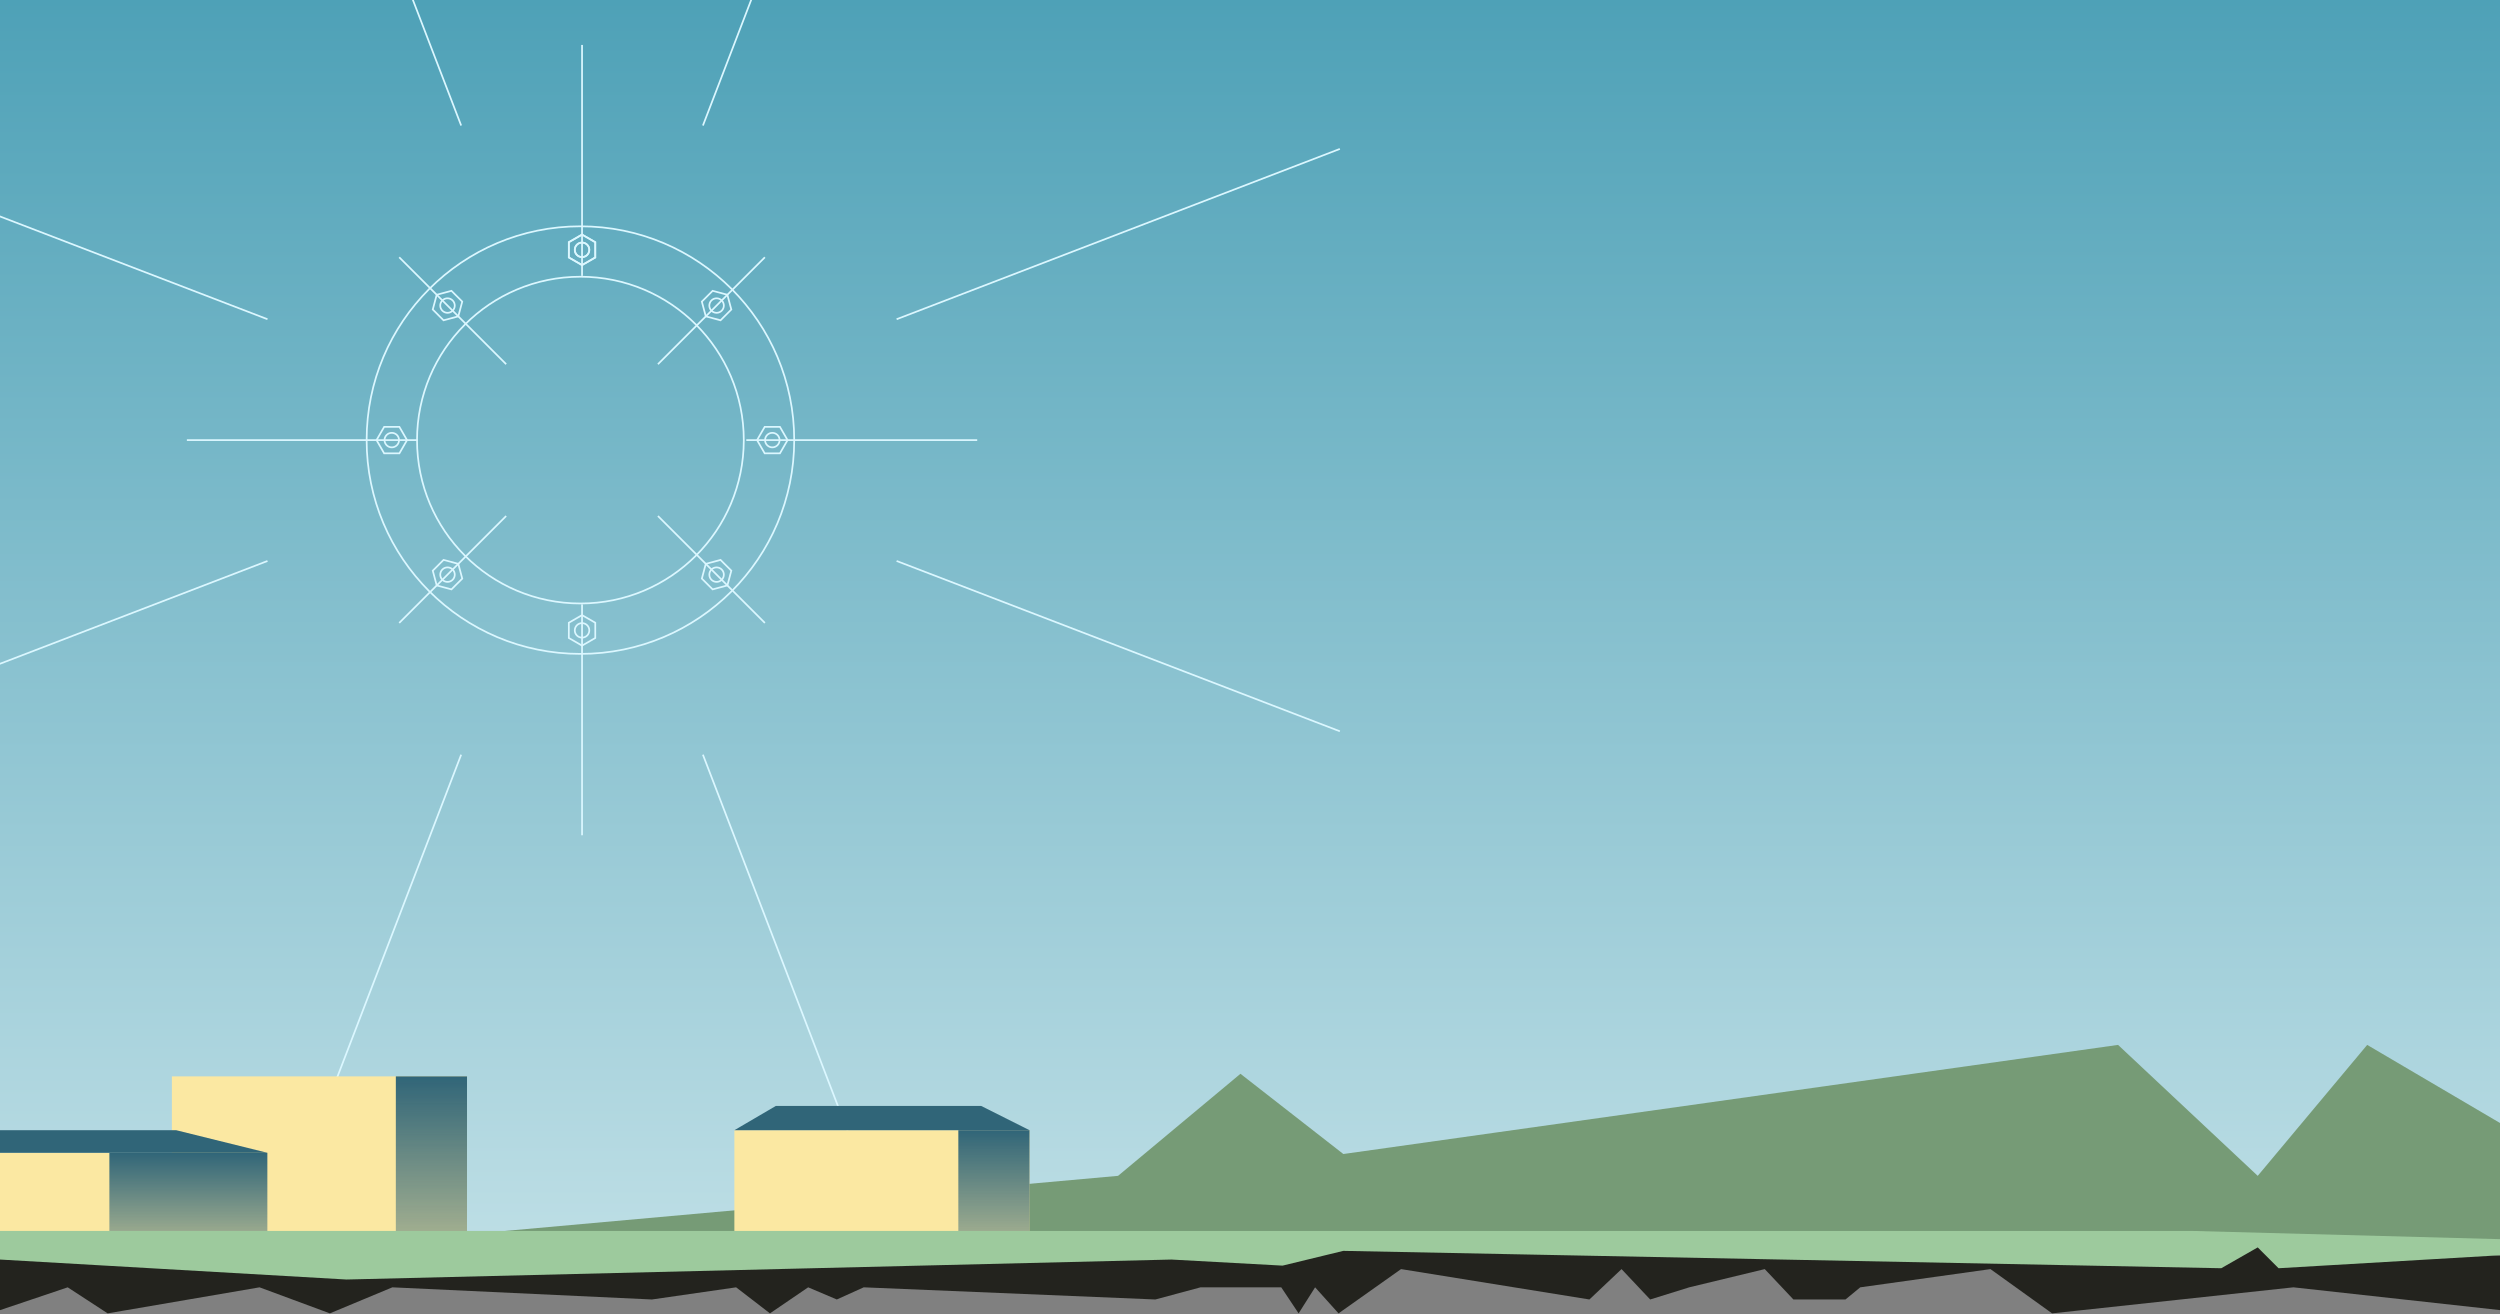 <svg width="1440" height="757" viewBox="0 0 1440 757" fill="none" xmlns="http://www.w3.org/2000/svg">
<rect x="0" y="0" width="1440" height="757" fill="#808080" stroke="none"/>
<rect width="1440" height="716" fill="url(#paint0_linear_285_393)"/>
<path d="M196.5 717.5L0 677.286V737H178H619.214L1169.5 717.5H1449L1449 652.143L1363.5 601.857L1300.45 677.286L1220 601.857L773.767 664.714L714.5 618.5L644 677.286L196.5 717.5Z" fill="#769B76"/>
<path d="M-5.5 756.5V726L0.5 720L271 731L691.5 715.5H1243.5H1303.5L1446 723.5L1457 756.5L1321 741.5L1182 756.5L1146.5 731L1071.5 741.5L1063 748.5H1033L1016.5 731L973 741.5L950.5 748.5L934 731L915.5 748.5L807 731L771 756.5L757.5 741.5L748 756.5L738 741.5H691.5L665.5 748.5L497.5 741.5L482 748.5L465.5 741.5L443.5 756.5L424 741.5L375.5 748.5L226 741.5L190 756.5L149.5 741.5L62 756.5L39 741.5L-5.5 756.5Z" fill="#23231E"/>
<path d="M327.646 139.511L335.258 135.116L342.87 139.511V148.301L335.258 152.696L327.646 148.301V139.511Z" stroke="#DBF7FF"/>
<circle cx="335.254" cy="143.906" r="4.183" stroke="#DBF7FF"/>
<path d="M327.646 139.511L335.258 135.116L342.87 139.511V148.301L335.258 152.696L327.646 148.301V139.511Z" stroke="#DBF7FF"/>
<circle cx="335.254" cy="143.906" r="4.183" stroke="#DBF7FF"/>
<path d="M327.646 358.698L335.258 354.304L342.87 358.698V367.488L335.258 371.883L327.646 367.488V358.698Z" stroke="#DBF7FF"/>
<circle cx="335.254" cy="363.093" r="4.183" stroke="#DBF7FF"/>
<path d="M410.475 167.515L418.965 169.79L421.24 178.28L415.025 184.495L406.535 182.221L404.26 173.73L410.475 167.515Z" stroke="#DBF7FF"/>
<circle cx="412.75" cy="176.005" r="4.183" transform="rotate(45 412.75 176.005)" stroke="#DBF7FF"/>
<path d="M255.491 322.504L263.981 324.779L266.256 333.269L260.041 339.484L251.55 337.209L249.275 328.719L255.491 322.504Z" stroke="#DBF7FF"/>
<circle cx="257.766" cy="330.994" r="4.183" transform="rotate(45 257.766 330.994)" stroke="#DBF7FF"/>
<path d="M449.247 245.888L453.641 253.5L449.247 261.112H440.457L436.062 253.5L440.457 245.888H449.247Z" stroke="#DBF7FF"/>
<circle cx="444.856" cy="253.5" r="4.183" transform="rotate(90 444.856 253.5)" stroke="#DBF7FF"/>
<path d="M230.059 245.888L234.454 253.5L230.059 261.112H221.269L216.875 253.5L221.269 245.888H230.059Z" stroke="#DBF7FF"/>
<circle cx="225.66" cy="253.5" r="4.183" transform="rotate(90 225.66 253.5)" stroke="#DBF7FF"/>
<path d="M421.243 328.719L418.968 337.209L410.478 339.484L404.263 333.269L406.538 324.779L415.028 322.504L421.243 328.719Z" stroke="#DBF7FF"/>
<circle cx="412.752" cy="330.994" r="4.183" transform="rotate(135 412.752 330.994)" stroke="#DBF7FF"/>
<path d="M266.251 173.73L263.976 182.221L255.486 184.496L249.271 178.28L251.546 169.79L260.036 167.515L266.251 173.73Z" stroke="#DBF7FF"/>
<circle cx="257.759" cy="176.005" r="4.183" transform="rotate(135 257.759 176.005)" stroke="#DBF7FF"/>
<circle cx="334.317" cy="253.5" r="94.106" stroke="#DBF7FF"/>
<circle cx="334.324" cy="253.5" r="123.144" stroke="#DBF7FF"/>
<path d="M335.258 158.893V25.882" stroke="#DBF7FF"/>
<path d="M335.258 481.117V348.106" stroke="#DBF7FF"/>
<path d="M429.864 253.5L562.875 253.5" stroke="#DBF7FF"/>
<path d="M107.637 253.5L240.648 253.5" stroke="#DBF7FF"/>
<path d="M378.972 209.785L440.57 148.187" stroke="#DBF7FF"/>
<path d="M229.949 358.813L291.547 297.215" stroke="#DBF7FF"/>
<path d="M378.972 297.214L440.57 358.812" stroke="#DBF7FF"/>
<path d="M229.949 148.187L291.547 209.785" stroke="#DBF7FF"/>
<path d="M516.447 183.877L771.758 85.772" stroke="#DBF7FF"/>
<path d="M-101.241 421.228L154.07 323.123" stroke="#DBF7FF"/>
<path d="M404.879 434.689L502.984 690" stroke="#DBF7FF"/>
<path d="M167.528 -183L265.633 72.311" stroke="#DBF7FF"/>
<path d="M265.636 434.689L167.531 690" stroke="#DBF7FF"/>
<path d="M502.988 -183L404.883 72.311" stroke="#DBF7FF"/>
<path d="M516.447 323.123L771.758 421.228" stroke="#DBF7FF"/>
<path d="M-101.241 85.772L154.07 183.877" stroke="#DBF7FF"/>
<rect x="99" y="620" width="170" height="96" fill="#FBE8A2"/>
<rect x="423" y="651" width="170" height="65" fill="#FBE8A2"/>
<rect x="-166" y="664" width="320" height="52" fill="#FBE8A2"/>
<rect x="228" y="620" width="41" height="96" fill="url(#paint1_linear_285_393)"/>
<rect x="552" y="651" width="41" height="65" fill="url(#paint2_linear_285_393)"/>
<path d="M-121 651H101.5L154 664H-166L-121 651Z" fill="#306578"/>
<path d="M446.906 637H565.109L593 651H423L446.906 637Z" fill="#306578"/>
<rect x="63" y="664" width="91" height="52" fill="url(#paint3_linear_285_393)"/>
<path d="M199.569 737L0 725.5V709H190.5H619.214H1261.94L1449 714V722.5L1312.45 730.5L1300.45 718.5L1279.44 730.5L773.767 720.5L738.755 729L674.733 725.5L199.569 737Z" fill="#9DCA9D"/>
<defs>
<linearGradient id="paint0_linear_285_393" x1="720" y1="0" x2="720" y2="716" gradientUnits="userSpaceOnUse">
<stop stop-color="#4EA1B7"/>
<stop offset="1" stop-color="#BDDEE5"/>
</linearGradient>
<linearGradient id="paint1_linear_285_393" x1="248.5" y1="620" x2="248.5" y2="716" gradientUnits="userSpaceOnUse">
<stop stop-color="#306578"/>
<stop offset="1" stop-color="#306578" stop-opacity="0.41"/>
</linearGradient>
<linearGradient id="paint2_linear_285_393" x1="572.5" y1="651" x2="572.5" y2="716" gradientUnits="userSpaceOnUse">
<stop stop-color="#306578"/>
<stop offset="1" stop-color="#306578" stop-opacity="0.41"/>
</linearGradient>
<linearGradient id="paint3_linear_285_393" x1="108.5" y1="664" x2="108.5" y2="716" gradientUnits="userSpaceOnUse">
<stop stop-color="#306578"/>
<stop offset="1" stop-color="#306578" stop-opacity="0.41"/>
</linearGradient>
</defs>
</svg>
